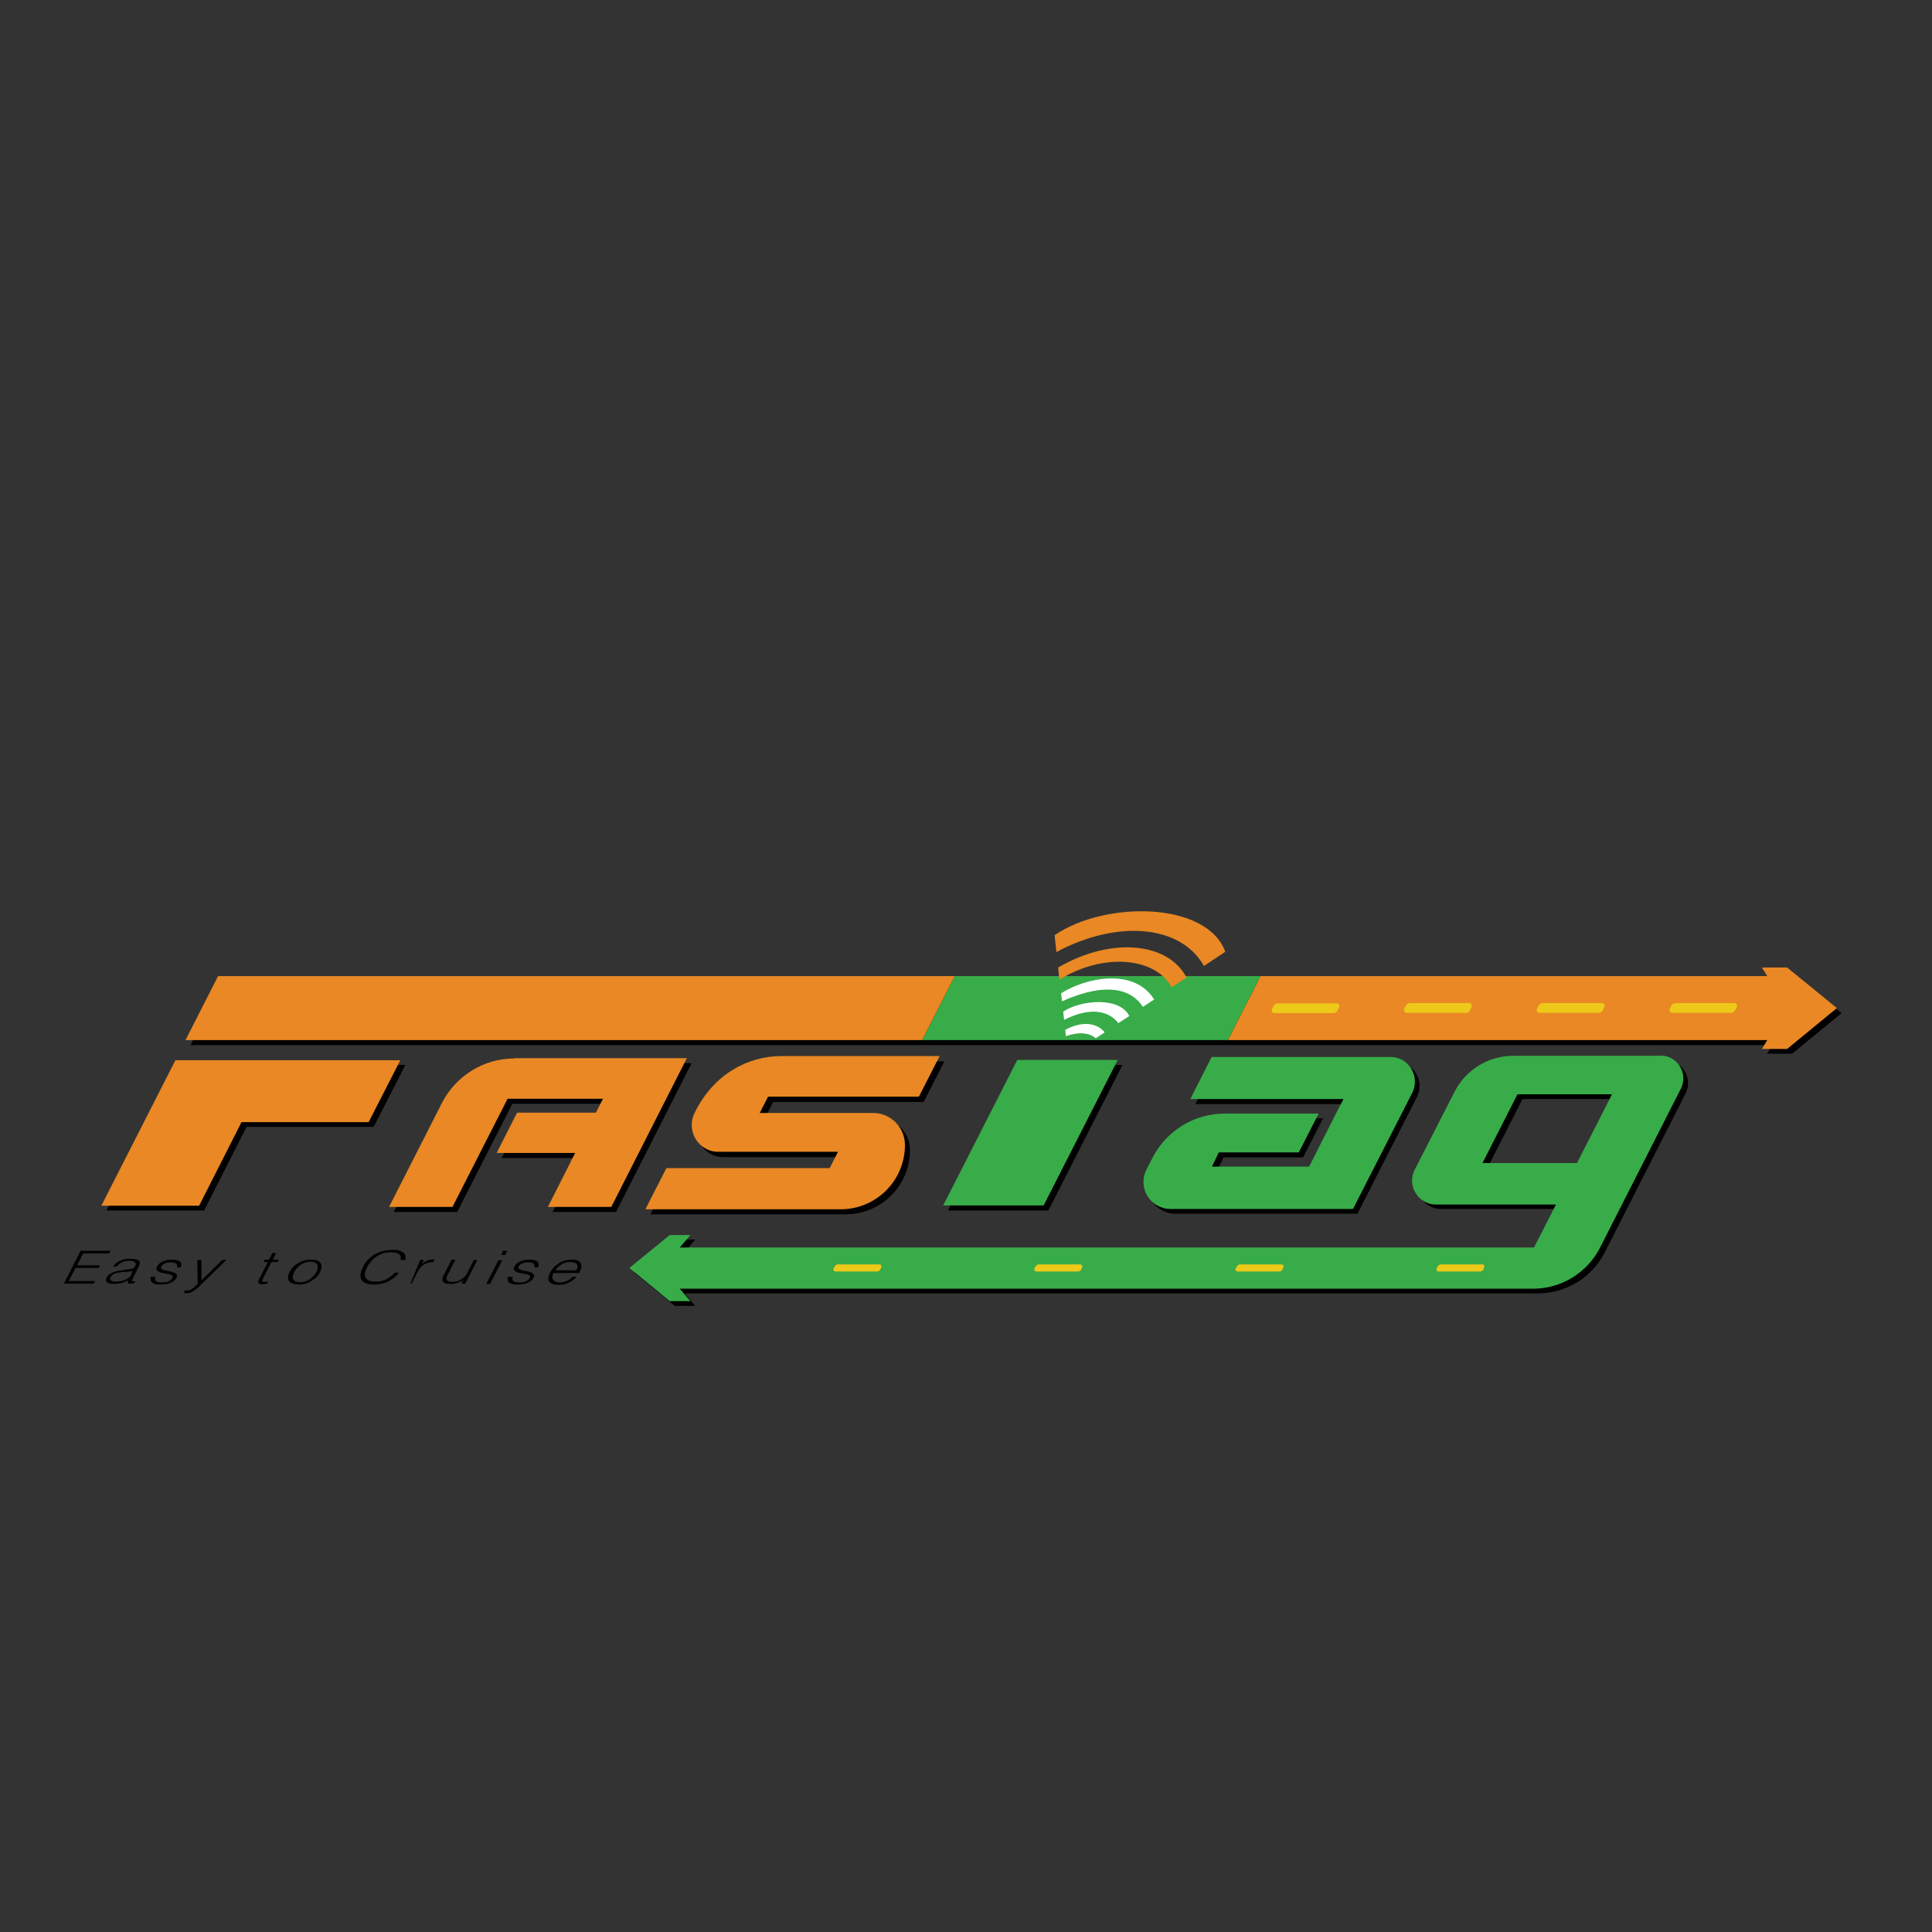 <?xml version="1.0" encoding="utf-8"?>
<!-- Generator: Adobe Illustrator 19.0.0, SVG Export Plug-In . SVG Version: 6.00 Build 0)  -->
<svg version="1.1" id="layer" xmlns="http://www.w3.org/2000/svg" xmlns:xlink="http://www.w3.org/1999/xlink" x="0px" y="0px" viewBox="-153 -46 652 652" style="enable-background:new -153 -46 652 652;" xml:space="preserve">
    <rect x="-153" y="-46" width="652" height="652" fill="#333333" stroke="none"/>
    <style type="text/css">
        .st0 {
            fill: #38AC49;
        }

        .st1 {
            fill: #E98824;
        }

        .st2 {
            fill: #FFFFFF;
        }

        .st3 {
            fill: #EDC91A;
        }

        .st4 {
            fill: #008C44;
        }

        .st5 {
            fill: #F47920;
        }

        .st6 {
            fill: #6D6E71;
        }
    </style>
    <path d="M468.5,295.9l-16.7,13.7h-8.5l1.8-2.9h-182H159.9H-88.7l11-21.6h248.6h103.2h171l-1.8-2.9h8.5L468.5,295.9z M191.9,313.4
	l-25,49.1h33.9l25-49.1H191.9z M-92.1,313.4l-25,49.1h33l14.3-28.2h42.9l10.7-20.9H-92.1z M22.2,312.9c-10.3,0-19.7,5.8-24.4,14.9
	L-20.1,363H1.3l18.6-36.5h32.2l-2.4,4.7H23.2l-6.9,13.6h26.5L33.5,363h21.4l25.5-50.2H22.2z M73.6,349.9l-7.1,13.9h65.9
	c12,0,21.7-9.7,21.7-21.7c0-5.9-4.8-10.7-10.7-10.7h-38.3l2.8-5.5h50.8l7-13.7h-53.5c-10.6,0-22.6,5.6-29.1,19.2
	c-3,6,1.3,13.1,8,13.1h40.4l-2.8,5.5H73.6z M286.8,344.5l6.7-13.1h-31.7c-10.3,0-19.7,5.8-24.4,15l-2,3.9
	c-3.1,6.1,1.3,13.3,8.2,13.3h61.5l20.1-39.4c2.7-5.4-1.2-11.8-7.2-11.8h-60.4l-7.2,14.2H302l-2.5,4.8l-9.1,18h-32.8l2.3-4.8H286.8z
	 M408.9,311.8c5.8,0,9.6,6.1,6.9,11.3l-27.2,53.5c-4.3,8.5-13.1,13.9-22.7,13.9H78.1l3.5,4.2h-6.9l-13.6-11.2l13.6-11.2h6.9
	l-3.5,4.2h288.3l7.4-14.5h-40.5c-6,0-9.9-6.4-7.2-11.7l13.5-26.4c3.8-7.4,11.4-12.1,19.8-12.1H408.9 M392.7,324.9h-31.9L349,348.1
	h31.9L392.7,324.9z" />
    <polygon class="st0" points="169.2,283.4 158.2,305 261.4,305 272.4,283.4 " />
    <polygon class="st1" points="-79.4,283.4 -90.4,305 158.2,305 169.2,283.4 " />
    <polygon class="st1" points="450.1,280.5 441.6,280.5 443.4,283.4 272.4,283.4 261.4,305 443.4,305 441.6,308 450.1,308 
	466.9,294.2 " />
    <path class="st2" d="M206.5,301.5c8.4-4.3,12.4-0.3,13.3,0.9l-3,2c-3.2-2.9-8.6-1.3-10.1-0.7L206.5,301.5 M205.8,295.4l0.3,2.8
	c12.6-6.4,17.6,0.1,18.3,1.1l3.7-2.4C224.9,290.3,211.8,291.4,205.8,295.4 M205.1,289.2l0.3,2.7c15.8-7,23.8-3.6,27.3,1.9l3.8-2.5
	C229.7,280.4,213.3,284,205.1,289.2" />
    <path class="st1" d="M204.1,280.5c18.5-10.7,37.4-8.2,43.3,3.4l-5,3.3c-5.4-10-22.7-11.9-37.9-2.6L204.1,280.5 M202.9,269.6l0.6,5.7
	c20.1-10.8,41.8-9.5,49.8,4.7l7.2-4.8C254.3,258.2,220,257.9,202.9,269.6" />
    <path class="st1" d="M-28.6,332.7h-42.9l-14.3,28.2h-33l25-49.1h75.9L-28.6,332.7z M20.6,311.2c-10.3,0-19.7,5.8-24.4,14.9
	l-17.9,35.2h21.4l18.6-36.5h32.2l-2.4,4.7H21.5l-6.9,13.6h26.5l-9.2,18.2h21.4l25.5-50.2H20.6z M157.1,324.1l7-13.7h-53.5
	c-10.6,0-22.6,5.6-29.2,19.2c-3,6,1.3,13.1,8,13.1h40.4l-2.8,5.5H71.9l-7.1,13.9h65.9c12,0,21.7-9.7,21.7-21.7
	c0-5.9-4.8-10.8-10.7-10.8h-38.3l2.8-5.5H157.1z" />
    <path class="st0" d="M199.2,360.8h-33.9l25-49.1h33.9L199.2,360.8z M316.3,310.7h-60.4l-7.2,14.2h51.7l-2.5,4.8l-9.1,18h-32.8
	l2.3-4.8h27l6.7-13.1h-31.7c-10.3,0-19.7,5.8-24.4,15l-2,3.9c-3.1,6.1,1.3,13.3,8.2,13.3h61.5l20.1-39.4
	C326.3,317.1,322.3,310.7,316.3,310.7 M407.3,310.2c5.8,0,9.6,6.1,6.9,11.3L387,375c-4.3,8.5-13.1,13.9-22.6,13.9H76.4l3.6,4.2H73
	l-13.6-11.2L73,370.8H80l-3.6,4.2h288.3l7.4-14.5h-40.5c-6,0-9.9-6.4-7.2-11.7l13.5-26.4c3.8-7.4,11.4-12.1,19.8-12.1H407.3
	 M391,323.3h-31.9l-11.8,23.2h31.9L391,323.3z" />
    <path class="st3" d="M296.9,295.9h-19.8c-0.7,0-1.2-0.7-0.8-1.4l0.5-1c0.3-0.6,0.9-0.9,1.5-0.9h19.8c0.7,0,1.2,0.7,0.8,1.4l-0.5,1
	C298.2,295.5,297.6,295.9,296.9,295.9 M341.6,295.9c0.7,0,1.3-0.4,1.5-1l0.5-1c0.3-0.6-0.1-1.4-0.8-1.4h-19.8
	c-0.7,0-1.3,0.4-1.6,0.9l-0.5,1c-0.3,0.6,0.1,1.4,0.8,1.4H341.6 M386.3,295.9c0.7,0,1.3-0.4,1.6-1l0.5-1c0.3-0.6-0.1-1.4-0.8-1.4
	h-19.8c-0.7,0-1.3,0.4-1.6,0.9l-0.5,1c-0.3,0.6,0.1,1.4,0.8,1.4H386.3 M431,295.9c0.7,0,1.3-0.4,1.6-1l0.5-1
	c0.3-0.6-0.1-1.4-0.8-1.4h-19.8c-0.7,0-1.3,0.4-1.5,0.9l-0.5,1c-0.3,0.6,0.1,1.4,0.8,1.4H431 M143,383.1c0.5,0,0.9-0.3,1.1-0.7
	l0.3-0.7c0.2-0.4-0.1-1-0.6-1h-14c-0.5,0-0.9,0.3-1.1,0.7l-0.4,0.7c-0.2,0.4,0.1,1,0.6,1H143 M210.8,383.1c0.5,0,0.9-0.3,1.1-0.7
	l0.3-0.7c0.2-0.4-0.1-1-0.6-1h-14c-0.5,0-0.9,0.3-1.1,0.7l-0.4,0.7c-0.2,0.4,0.1,1,0.6,1H210.8 M278.7,383.1c0.5,0,0.9-0.3,1.1-0.7
	l0.3-0.7c0.2-0.4-0.1-1-0.6-1h-14c-0.5,0-0.9,0.3-1.1,0.7l-0.4,0.7c-0.2,0.4,0.1,1,0.6,1H278.7 M346.5,383.1c0.5,0,0.9-0.3,1.1-0.7
	l0.3-0.7c0.2-0.4-0.1-1-0.6-1h-14c-0.5,0-0.9,0.3-1.1,0.7l-0.4,0.7c-0.2,0.4,0.1,1,0.6,1H346.5" />
    <path d="M-131.5,387.3l5.7-11.2h10.1l-0.5,0.9h-8.7l-2.1,4h7.8l-0.5,0.9h-7.8l-2.3,4.4h8.9l-0.5,0.9H-131.5z M-111.9,382.7
	c-2.7,0.3-4.4,1.1-5.1,2.4c-0.2,0.4-0.3,0.7-0.2,1c0,0.3,0.2,0.5,0.4,0.7c0.2,0.2,0.6,0.3,1,0.4c0.4,0.1,0.8,0.1,1.3,0.1
	c0.8,0,1.6-0.1,2.4-0.3c0.8-0.2,1.6-0.6,2.4-1c-0.1,0.1-0.1,0.3-0.2,0.4c0,0.1,0,0.2,0,0.4c0,0.1,0.1,0.2,0.2,0.3
	c0.1,0.1,0.2,0.1,0.4,0.1c0.2,0,0.4,0,0.5,0c0.2,0,0.4,0,0.6-0.1c0.2,0,0.4-0.1,0.5-0.1l0.4-0.7c-0.6,0.1-1,0.2-1.1,0.1
	c-0.1-0.1-0.1-0.3,0.1-0.7l2.2-4.4c0.2-0.5,0.3-0.9,0.3-1.2c0-0.3-0.2-0.6-0.5-0.8c-0.3-0.2-0.6-0.3-1.1-0.4
	c-0.4-0.1-0.9-0.1-1.5-0.1c-0.6,0-1.2,0-1.8,0.1c-0.6,0.1-1.1,0.3-1.6,0.5c-0.5,0.2-1,0.5-1.4,0.8c-0.4,0.3-0.8,0.7-1.1,1.2h1.3
	c0.2-0.4,0.5-0.6,0.8-0.9c0.3-0.2,0.6-0.4,1-0.6c0.3-0.1,0.7-0.2,1.1-0.3c0.4-0.1,0.8-0.1,1.3-0.1c1,0,1.6,0.2,1.9,0.5
	c0.3,0.3,0.3,0.7,0,1.2c-0.1,0.1-0.2,0.3-0.3,0.5c-0.1,0.2-0.3,0.3-0.6,0.4c-0.2,0.1-0.6,0.1-0.9,0.2c-0.4,0-0.7,0.1-0.9,0.1
	L-111.9,382.7z M-108.8,384.3c-0.2,0.4-0.5,0.8-0.9,1c-0.4,0.3-0.8,0.5-1.3,0.7c-0.5,0.2-1,0.3-1.5,0.4c-0.5,0.1-1,0.1-1.6,0.1
	c-0.3,0-0.6,0-0.8-0.1c-0.3-0.1-0.5-0.1-0.6-0.3c-0.2-0.1-0.3-0.3-0.3-0.5c0-0.2,0-0.4,0.1-0.6c0.3-0.5,0.8-1,1.4-1.2
	c0.7-0.3,1.5-0.4,2.5-0.5c0.6,0,1.1-0.1,1.7-0.1c0.6,0,1.2-0.2,1.8-0.3L-108.8,384.3z M-102,384.7c-0.2,0.4-0.2,0.7-0.2,1.1
	c0,0.3,0.2,0.6,0.4,0.9c0.2,0.3,0.6,0.4,1,0.6c0.4,0.1,1,0.2,1.6,0.2c0.6,0,1.3,0,1.9-0.1c0.6-0.1,1.1-0.2,1.6-0.4
	c0.5-0.2,0.9-0.4,1.3-0.7c0.4-0.3,0.7-0.6,0.9-1c0.3-0.5,0.3-0.9,0.1-1.2c-0.2-0.3-0.5-0.5-1-0.7c-0.4-0.2-0.9-0.3-1.5-0.4
	c-0.6-0.1-1.1-0.2-1.5-0.3c-0.5-0.1-0.8-0.3-1.1-0.5c-0.2-0.2-0.3-0.5-0.1-0.8c0.2-0.4,0.6-0.7,1.2-1c0.6-0.3,1.2-0.4,2-0.4
	c0.8,0,1.4,0.1,1.8,0.4c0.4,0.3,0.5,0.7,0.3,1.3h1.3c0.3-0.9,0.2-1.6-0.3-2c-0.5-0.4-1.4-0.6-2.6-0.6c-1.2,0-2.3,0.2-3.2,0.6
	c-0.9,0.4-1.5,1-1.9,1.7c-0.3,0.5-0.3,0.9-0.1,1.2c0.2,0.3,0.5,0.5,1,0.7c0.4,0.2,0.9,0.3,1.5,0.4c0.6,0.1,1.1,0.2,1.6,0.3
	c0.5,0.1,0.8,0.3,1.1,0.4c0.2,0.2,0.3,0.5,0.1,0.9c-0.1,0.2-0.2,0.4-0.5,0.6c-0.2,0.2-0.4,0.3-0.7,0.5c-0.3,0.1-0.6,0.3-1,0.3
	c-0.4,0.1-0.8,0.1-1.3,0.1c-1,0-1.6-0.1-2-0.4c-0.4-0.3-0.5-0.8-0.3-1.5H-102z M-90.9,390.3c0.2,0,0.3,0.1,0.5,0.1
	c0.2,0,0.4,0,0.6,0c0.4,0,0.8-0.1,1.2-0.2c0.4-0.2,0.8-0.4,1.2-0.7c0.4-0.3,0.8-0.6,1.3-1c0.4-0.4,0.9-0.9,1.4-1.4l8.1-7.9h-1.4
	l-7,6.9l0-6.9h-1.4l0.1,8.1c-0.2,0.2-0.4,0.4-0.7,0.6c-0.2,0.3-0.5,0.5-0.7,0.7c-0.3,0.2-0.6,0.4-0.9,0.6c-0.3,0.2-0.6,0.3-1,0.3
	c-0.2,0-0.4,0-0.5,0c-0.2,0-0.3,0-0.5-0.1L-90.9,390.3z M-62.6,386.5c-0.2,0-0.4,0.1-0.6,0.1c-0.2,0-0.4,0-0.5,0
	c-0.3,0-0.5,0-0.6-0.1c-0.1,0-0.2-0.1-0.2-0.2c0-0.1,0-0.2,0.1-0.4c0.1-0.1,0.1-0.3,0.2-0.5l2.8-5.5h2.1l0.4-0.8h-2l1.1-2.2h-1.3
	l-1.1,2.2h-1.5l-0.4,0.8h1.5l-3,5.9c-0.3,0.6-0.4,1-0.1,1.3c0.2,0.2,0.6,0.3,1.3,0.3c0.3,0,0.6,0,0.9-0.1c0.3-0.1,0.5-0.1,0.7-0.1
	L-62.6,386.5z M-52.1,387.5c0.8,0,1.5-0.1,2.2-0.3c0.7-0.2,1.4-0.5,2-0.9c0.6-0.4,1.2-0.8,1.7-1.3c0.5-0.5,0.9-1.1,1.2-1.7
	c0.3-0.6,0.5-1.1,0.5-1.7c0.1-0.5,0-1-0.3-1.3c-0.2-0.4-0.6-0.7-1.1-0.9c-0.5-0.2-1.2-0.3-2.1-0.3c-0.9,0-1.6,0.1-2.4,0.3
	c-0.7,0.2-1.4,0.5-2.1,0.9c-0.6,0.4-1.2,0.8-1.6,1.3c-0.5,0.5-0.9,1.1-1.2,1.7c-0.4,0.7-0.5,1.3-0.5,1.8c0,0.5,0.1,1,0.4,1.3
	c0.3,0.4,0.7,0.6,1.2,0.8C-53.4,387.4-52.8,387.5-52.1,387.5 M-46.2,383.2c-0.2,0.4-0.5,0.9-0.9,1.3c-0.4,0.4-0.8,0.8-1.2,1.1
	c-0.5,0.3-1,0.6-1.5,0.8c-0.6,0.2-1.2,0.3-1.9,0.3c-0.6,0-1.1-0.1-1.5-0.2c-0.4-0.2-0.6-0.4-0.8-0.7c-0.2-0.3-0.2-0.7-0.2-1.1
	c0.1-0.4,0.2-0.9,0.5-1.4c0.2-0.4,0.5-0.9,0.9-1.3c0.3-0.4,0.8-0.8,1.2-1.1c0.5-0.3,1-0.6,1.5-0.8c0.6-0.2,1.2-0.3,1.8-0.3
	c0.7,0,1.2,0.1,1.6,0.3c0.4,0.2,0.6,0.4,0.8,0.7c0.1,0.3,0.2,0.7,0.1,1.1C-45.8,382.3-46,382.8-46.2,383.2 M-16.3,379.3
	c0.2-0.6,0.2-1.1,0.1-1.5c-0.1-0.4-0.3-0.8-0.7-1.1c-0.4-0.3-0.8-0.5-1.4-0.7c-0.6-0.2-1.3-0.2-2.1-0.2c-1,0-2,0.1-3,0.3
	c-1,0.2-1.9,0.6-2.8,1c-0.9,0.5-1.7,1.1-2.4,1.8c-0.7,0.7-1.4,1.6-1.9,2.7c-0.4,0.8-0.7,1.5-0.8,2.2c-0.1,0.7-0.1,1.3,0.2,1.9
	c0.3,0.5,0.7,1,1.4,1.3c0.7,0.3,1.6,0.5,2.8,0.5c1,0,2-0.1,2.8-0.3c0.9-0.2,1.7-0.5,2.4-0.9c0.7-0.4,1.4-0.8,1.9-1.3
	c0.6-0.5,1.1-1,1.5-1.5h-1.5c-0.4,0.4-0.8,0.9-1.3,1.2c-0.5,0.4-1,0.7-1.5,1c-0.5,0.3-1.1,0.5-1.7,0.6c-0.6,0.2-1.3,0.2-1.9,0.2
	c-1,0-1.8-0.1-2.4-0.4c-0.5-0.3-0.9-0.7-1.1-1.1c-0.2-0.5-0.2-1-0.1-1.6c0.1-0.6,0.4-1.2,0.7-1.8c0.3-0.7,0.8-1.3,1.3-1.9
	c0.5-0.6,1.1-1.1,1.8-1.6c0.7-0.5,1.4-0.8,2.2-1.1c0.8-0.3,1.7-0.4,2.6-0.4c1.3,0,2.2,0.2,2.8,0.6c0.6,0.4,0.8,1.1,0.6,2H-16.3z
	 M-12.1,383.3c0.2-0.4,0.5-0.9,0.8-1.3c0.3-0.4,0.7-0.8,1.1-1.1c0.4-0.3,0.9-0.5,1.5-0.7c0.6-0.2,1.2-0.3,1.9-0.2l0.5-1
	c-0.9,0-1.7,0.1-2.4,0.4c-0.7,0.3-1.4,0.7-2,1.3h0l0.8-1.5h-1.3l-3.3,8h0.4L-12.1,383.3z M4.7,383.6c-0.2,0.4-0.5,0.9-0.9,1.2
	c-0.3,0.4-0.7,0.7-1.2,1c-0.4,0.3-0.9,0.5-1.4,0.6c-0.5,0.1-1,0.2-1.5,0.2c-1,0-1.6-0.2-1.9-0.6c-0.2-0.4-0.2-0.9,0.2-1.6l2.7-5.3
	h-1.3l-2.7,5.3c-0.2,0.4-0.4,0.8-0.4,1.2c0,0.4,0,0.7,0.2,0.9c0.2,0.3,0.5,0.5,0.9,0.6c0.4,0.2,1,0.2,1.7,0.2c0.5,0,0.9,0,1.3-0.1
	c0.4-0.1,0.8-0.2,1.1-0.3c0.3-0.1,0.7-0.3,1-0.4c0.3-0.2,0.6-0.3,0.8-0.4l-0.6,1.1h1.3l4.1-8H6.9L4.7,383.6z M17.5,377.5l0.7-1.4
	h-1.4l-0.7,1.4H17.5z M12.4,387.3l4.1-8h-1.3l-4.1,8H12.4z M18.5,384.7c-0.2,0.4-0.2,0.7-0.2,1.1c0,0.3,0.1,0.6,0.4,0.9
	c0.2,0.3,0.6,0.4,1,0.6c0.4,0.1,1,0.2,1.6,0.2c0.7,0,1.3,0,1.9-0.1c0.6-0.1,1.1-0.2,1.6-0.4c0.5-0.2,0.9-0.4,1.3-0.7
	c0.4-0.3,0.7-0.6,0.9-1c0.3-0.5,0.3-0.9,0.1-1.2c-0.2-0.3-0.5-0.5-0.9-0.7c-0.4-0.2-0.9-0.3-1.5-0.4c-0.6-0.1-1.1-0.2-1.5-0.3
	c-0.5-0.1-0.8-0.3-1.1-0.5c-0.2-0.2-0.3-0.5-0.1-0.8c0.2-0.4,0.6-0.7,1.2-1c0.6-0.3,1.2-0.4,2-0.4c0.8,0,1.4,0.1,1.8,0.4
	c0.4,0.3,0.5,0.7,0.3,1.3h1.3c0.3-0.9,0.2-1.6-0.3-2c-0.5-0.4-1.4-0.6-2.6-0.6c-1.2,0-2.3,0.2-3.2,0.6c-0.9,0.4-1.5,1-1.9,1.7
	c-0.3,0.5-0.3,0.9-0.1,1.2c0.2,0.3,0.5,0.5,1,0.7c0.4,0.2,0.9,0.3,1.5,0.4c0.6,0.1,1.1,0.2,1.6,0.3c0.5,0.1,0.8,0.3,1.1,0.4
	c0.2,0.2,0.3,0.5,0.1,0.9c-0.1,0.2-0.3,0.4-0.5,0.6c-0.2,0.2-0.4,0.3-0.7,0.5c-0.3,0.1-0.6,0.3-1,0.3c-0.4,0.1-0.8,0.1-1.3,0.1
	c-1,0-1.6-0.1-2-0.4c-0.4-0.3-0.5-0.8-0.3-1.5H18.5z M42.5,383.5c0.8-1.4,0.9-2.5,0.4-3.3c-0.5-0.8-1.5-1.1-3-1.1
	c-0.8,0-1.6,0.1-2.3,0.3c-0.7,0.2-1.4,0.5-2,0.9c-0.6,0.4-1.2,0.8-1.7,1.4c-0.5,0.5-0.9,1.1-1.2,1.7c-0.3,0.6-0.5,1.1-0.6,1.7
	c-0.1,0.5,0,1,0.2,1.3c0.2,0.4,0.6,0.7,1.1,0.9c0.5,0.2,1.2,0.3,2.1,0.3c0.7,0,1.3-0.1,1.9-0.2c0.6-0.1,1.1-0.3,1.6-0.6
	c0.5-0.2,1-0.5,1.4-0.8c0.4-0.3,0.8-0.7,1.2-1.1h-1.4c-0.5,0.6-1.1,1-1.9,1.4c-0.8,0.3-1.6,0.5-2.4,0.5c-0.6,0-1.1-0.1-1.5-0.3
	c-0.4-0.2-0.6-0.4-0.8-0.7c-0.2-0.3-0.2-0.6-0.2-1c0-0.4,0.2-0.8,0.4-1.2H42.5z M34.4,382.7c0.3-0.4,0.6-0.7,0.9-1.1
	c0.4-0.3,0.8-0.6,1.2-0.9c0.4-0.3,0.9-0.5,1.4-0.6c0.5-0.2,1-0.2,1.6-0.2c0.6,0,1,0.1,1.4,0.2c0.4,0.1,0.6,0.4,0.8,0.6
	c0.2,0.3,0.2,0.6,0.2,0.9c0,0.3-0.2,0.7-0.4,1.1H34.4z" />
</svg>